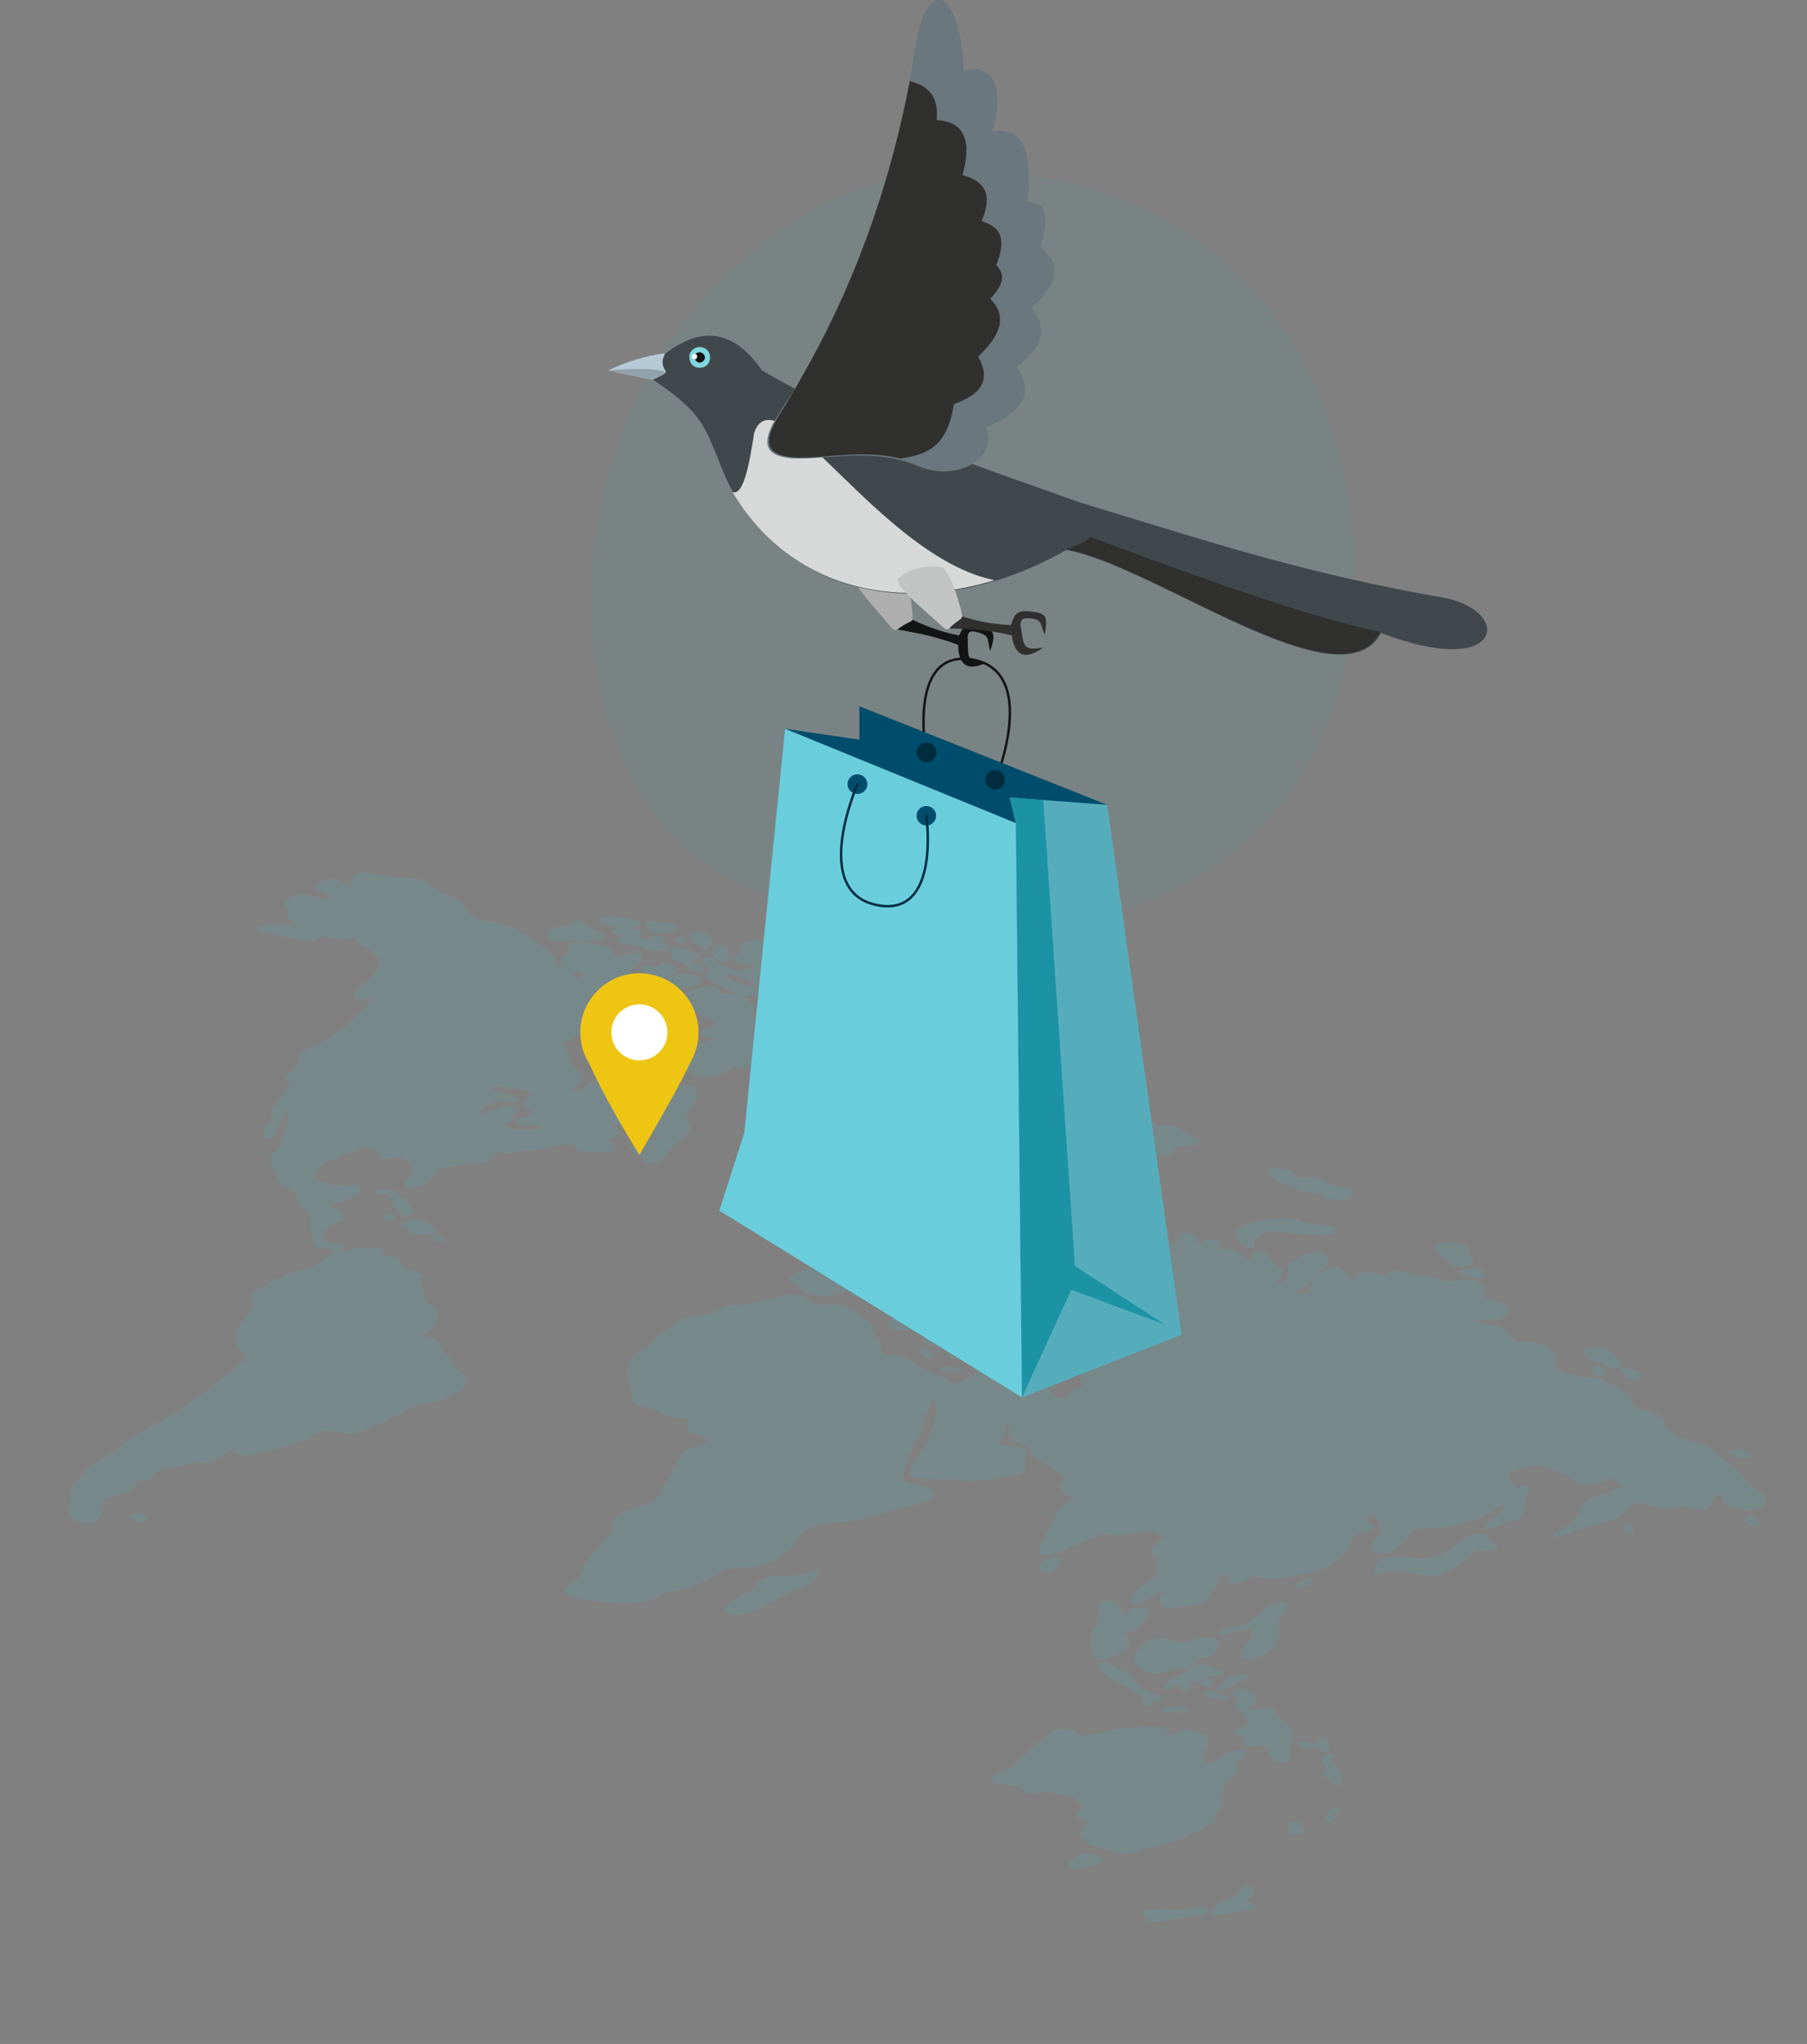 <svg width="520" height="588" viewBox="0 0 520 588" fill="none" xmlns="http://www.w3.org/2000/svg"><rect x="0" y="0" width="520" height="588" fill="#808080" stroke="none"/><path d="M363.534 237.344c-5.726 5.91-10.848 9.391-14.771 12.016-38.265 25.596-81.998 18.216-95.521 15.694-21.816-4.071-40.234-6.939-56.057-21.258-35.951-32.542-34.201-100.425-6.73-142.477 3.255-4.983 30.687-45.722 74.522-51.466 1.075-.142 1.875-.22 2.573-.291 6.778-.723 48.8-4.519 83.057 24.244 4.903 4.118 12.794 11.544 20.113 22.868 26.757 41.392 26.844 105.526-7.186 140.67z" fill="#38A2B2" fill-opacity=".08"/><path d="M468.019 427.443c-1.717-.23-2.735-.789-3.356-1.639-.367-.511-1.2-.537-2.074-.128-.293.126-.555.249-.848.375-3.266 1.518-7.673 1.415-9.46-.468-1.156-1.219-2.865-1.912-4.727-2.588-5.803-2.062-5.994-1.856-12.032.138-1.569.521-1.813.795-1.435 1.674.294.673.769 1.325 1.241 1.947.296.427.682.843 1.072 1.29.179-.051.448-.114.562-.188.709-.513 1.541-.764 2.459-.532 1.046.278.965.902.699 1.518-.34.777-.771 1.566-.99 2.329-.304 1.081-.427 2.141-.641 3.212-.141.631-.249 1.29-.546 1.908-.274.555-.986 1.038-2.028 1.067-1.503.021-2.519.538-3.524 1.147-.658.415-1.483.726-2.304 1.068-.794.307-1.647.376-2.249-.046-.538-.399-.5-.865.087-1.364 1.259-1.069 2.552-2.111 3.713-3.23.748-.702 1.55-1.472 1.389-2.591-.746.456-1.237.728-1.633 1.02-3.785 2.87-8.769 4.68-14.313 5.908-1.077.249-2.308.238-3.471.281-1.008.056-1.969-.017-2.98.008-3.004.073-4.421.576-5.417 2.321-.765 1.35-2.266 2.448-3.515 3.608-1.218 1.156-3.13 1.624-5.067 1.358-1.404-.176-2.337-.805-1.974-1.647.506-1.197.483-2.455 2.143-3.509 1.001-.639 1.257-1.346.367-2.134-.583-.517-.432-1.334-.517-2.062-.106-.91-.624-1.404-1.817-1.357-.58.036-1.449.23-1.724.508-.252.213.021.705.298.98.35.359 1.022.588 1.398.914 1.236 1.117.507 2.247-1.809 2.424-2.74.227-3.706 1.169-4.073 2.504-.645 2.381-2.908 4.336-5.484 6.235-1.787 1.284-4.071 2.257-6.587 2.826-3.055.693-6.218 1.246-9.357 1.734-.937.139-1.996.017-2.901-.094-1.407-.205-2.733-.512-4.34-.848-.564.434-1.094.896-1.757 1.28-.605.348-1.331.709-2.109.892-2.034.482-3.494-.179-3.241-1.438.079-.378.313-.744.507-1.197-1.221.08-1.788.485-2.156 1.019-.821 1.141-1.644 2.252-2.37 3.413-.545.863-.905 1.735-1.42 2.595-.545.863-1.55 1.471-3.15 1.719-2.328.332-4.652.695-6.984.997-1.877.248-2.552-.011-3.249-.976-1.025-1.418-.544-2.828.976-4.296-.35.164-.737.27-1.053.461-.319.16-.601.377-.917.568-1.348.833-2.662 1.693-4.043 2.5-.804.493-1.79.73-2.773.476-.986-.286-1.022-.866-.881-1.497.264-1.169 1.095-2.219 2.493-3.15 1.283-.857 2.499-1.767 3.718-2.647 1.102-.835 1.438-1.643.985-2.636-.338-.791.196-1.745-.024-2.581-.182-.778-1.059-1.445-1.238-2.193-.234-.957.418-1.956 1.486-2.818.701-.573 1.929-1.116 1.231-1.834-.905-.91-2.27-1.551-4.259-1.474-1.069.063-2.18.285-3.197.526-2.569.637-5.087.93-7.578.389-1.262-.284-2.427.005-3.541.473-3.219 1.389-6.408 2.775-9.662 4.137-.996.424-2.022.85-3.126 1.133-2.657.677-4.144.051-3.747-1.564.251-1.013.714-2.051 1.211-3.062.944-1.925 2.135-3.847 2.985-5.791.753-1.717 2.019-3.249 4.106-4.598.686-.449 1.303-.952 1.982-1.461-3.294-.571-4.377-1.429-4.221-3.261.029-.281.017-.648.299-.866 1.505-1.066.514-1.659-.411-2.474-1.883-1.657-3.964-3.168-6.628-4.396-.909-.417-1.614-1.196-1.725-1.891-.199-1.176-1.295-1.879-2.753-2.263-3.231-.824-3.816-2.416-3.576-4.32.054-.591.173-1.158.266-1.938-1.235.482-1.349 1.079-1.411 1.609-.196 1.223-.395 2.414-1.455 3.614-.784.922-.185 1.313 1.518 1.423.742.037 1.484.073 2.223.08 3.048.045 4.662 1.241 3.859 3.057-.437 1.004-.641 1.889-.221 2.855.556 1.35-1.964 2.935-4.494 2.86-1.821-.065-3.451.186-5.155.599-3.256.809-6.447.596-9.634.413-3.339-.165-6.704-.297-10.086-.304-3.105-.008-4.878-1.247-3.897-3.114.678-1.309 1.636-2.589 2.536-3.832 1.56-2.18 2.904-4.366 3.378-6.636.102-.442.08-.901.337-1.331 1.545-2.578 1.134-5.052.587-7.91-.513.613-.849.898-.996 1.223-.604 1.146-1.205 2.323-1.654 3.483-.36.872-.685 1.771-.708 2.635-.079 1.7-.627 3.333-1.913 4.958-1.126 1.423-1.759 2.85-2.078 4.332-.359 1.672-.904 3.335-1.478 5.001-.392 1.122.101 1.925 1.748 2.349 1.428.388 2.826.779 4.338 1.095 1.512.316 2.732.759 2.677 1.872-.062 1.053-.816 1.971-2.6 2.486-2.768.783-5.576 1.479-8.347 2.232-2.444.653-4.919 1.31-7.326 2.02-2.286.696-4.563 1.207-7.07 1.314-2.323.116-4.715.425-6.972.841-3.395.672-5.917 1.98-6.867 4.12-.34.778-.835 1.543-1.455 2.291-3.257 3.977-8.689 5.9-15.663 6.188-2.599.118-4.494.738-6.44 1.979-2.318 1.469-5.158 2.691-7.906 3.903-.76.334-1.95.411-2.928.463-1.716.046-3.049.478-4.346 1.213-3.718 2.124-8.178 2.888-12.725 2.648-4.114-.229-8.096-.904-12.118-1.39-3.711-.46-4.351-3.062-1.294-4.524 1.749-.819 2.435-1.79 2.79-2.969 1.055-3.352 4.023-6.373 6.742-9.426 1.277-1.44 2.281-2.849 2.189-4.437-.08-1.744 1.737-3.032 4.237-3.999 1.03-.397 2.131-.709 3.266-.995 3.135-.795 5.188-2.171 6.234-4.015 1.88-3.387 3.64-6.759 5.369-10.128.574-1.143 1.517-2.021 3.348-2.665 1.268-.455 2.53-.971 3.63-1.56 1.213-.664 1.214-1.187.166-1.741-.524-.278-1.162-.48-1.797-.653-3.026-.909-3.531-1.557-2.824-3.669.066-.223.099-.473.147-.848-.84-.087-1.616-.15-2.395-.244-2.736-.266-5.086-.916-6.734-2.139-.775-.586-1.757-.841-2.945-1.011-3.404-.465-4.149-1.055-4.238-3.136-.081-2.021-.314-4.023-1.066-5.996-.895-2.418.141-4.876 3.525-6.961 1.865-1.139 3.512-2.315 4.603-3.764.586-.776 1.739-1.433 2.643-2.122.648-.506 1.458-.938 1.981-1.461 1.67-1.762 4.185-2.608 7.282-2.937 2.547-.297 4.884-.814 6.793-2.113.682-.479 2.15-.803 3.222-.836 4.645-.232 8.941-1.347 13.197-2.549 1.905-.529 3.732-.68 5.615-.345 1.35.243 2.502.632 3.052 1.398.71 1.086 2.165 1.44 4.076 1.218 5.155-.6 8.084 1.059 10.733 2.965 1.039.741 1.934 1.559 2.767 2.385.417.413.848.947.783 1.447-.137.938.437 1.64 1.021 2.434.621.85.946 1.796 1.329 2.705.259.647.337 1.314.657 1.954.409.875.858 1.038 2.512.723 1.233-.236 2.232-.106 3.012.264 1.268.591 2.337 1.328 3.49 1.994 1.383.792 2.599 1.727 4.149 2.377 2.589 1.114 5.372 2.052 7.1 3.696 1.995-.816 3.839-1.615 5.75-2.36.912-.352 1.082-.741.867-1.269-.754-1.727-2.076-3.05-5.211-3.577-3.074-.535-3.3-1.154-2.4-3.197.536-1.2.793-2.429 1.287-3.994-.613.81-.957 1.28-1.329 1.785-1.267 1.531-3.253 2.162-5.312 1.632-2.279-.565-3.065-2.042-1.191-3.367 2.275-1.587 2.507-3.029 1.581-4.643-.235-.434-.23-.927-.378-1.402-.003-.03-.128-.046-.189-.039-.96 2.848-3.503 4.497-7.635 4.916-1.671.164-2.903-.124-3.932-.773-.795-.492-.92-1.308-.343-1.898.63-.657 1.556-.888 3.077-.757.621.051 1.211.105 1.991.199.515-1.382-.017-2.52-.666-3.613-.68-1.09-1.107-2.117.256-3.351.584-.53-.01-1.137-1.133-1.283-.779-.094-1.639-.087-2.465-.052-1.982.138-3.43-.155-3.808-1.557-.774.214-1.461.386-2.114.585-1.895.62-3.774 1.115-5.786.734-.877-.144-1.598.001-2.287.419-3.687 2.121-10.898 1.698-12.928-.957-.258-.37-.93-.599-1.451-.846-1.896-.979-1.722-2.383.532-3.353 1.403-.624 2.941-1.141 4.324-1.671.742-.763 1.29-1.596 2.194-2.285 1.494-1.158 3.189-1.386 5.084-.683 1.506.532 2.936 1.196 4.275 1.871 1.372.701 1.996.783 3.436.215 1.467-.601 1.821-1.257 1.189-2.198-.295-.427-.739-.806-1.065-1.23-.471-.622-.606-1.252-.043-1.963.773-1.013 2.315-1.499 3.67-.95 1.713.724 3.725.582 5.655.788 3.363.378 6.205-.29 9.171-1.22 2.669-.833 4.864-.196 7.248.48.683-1.525 2.777-2.291 4.806-3.08 1.648-.623 3.223-.56 4.255.12 1.002.683.935 1.429-.244 2.396-.366.289-.826.558-1.098.866-.875.932-.571 1.697.636 2.294 1.146.605 2.235 1.248 3.21 1.965 1.411 1.035 4.498.891 6.243-.234.658-.415 1.665-.747 2.564-.944.778-.183 1.671-.164 2.642-.276.198-.147.453-.33.735-.547 1.132-.839 1.907-1.052 3.537-.78 1.505.255 2.96.609 4.691.961-1.387-.823-2.631-1.478-3.761-2.208-2.32-1.452-2.001-2.412 1.108-3.696.646-.259 1.285-.58 1.704-.936 1.148-.964 2.643-1.322 4.42-1.375 1.072-.033 2.171-.099 3.225-.283.846-.129 1.636-.467 1.377-1.113-.26-.647-1.136-.514-2.008-.351-.091.01-.148.048-.239.058-1.636.467-3.221 1.113-4.939 1.405-1.684.319-3.468.311-5.298.431-.67.847-1.559 1.658-1.923 2.5-.849 1.944-3.326 2.847-5.996 3.68-1.302.428-2.608.826-3.945 1.228-1.663.5-3.247.623-4.7.023-1.453-.6-1.464-1.49-.869-2.451.595-.962 1.349-1.88 2.039-2.821.265-.369.624-.718 1.029-1.196-1.643-.117-3.157-.187-4.648-.321-3.265-.327-3.959-1.538-1.881-3.226.561-.465.963-.973 1.493-1.434.641-.567 1.218-1.157 1.991-1.646 1.744-1.126 3.832-1.676 6.184-1.273 1.788.315 3.544.08 5.369-.347a83.545 83.545 0 0 1 6.096-1.232c2.23-.382 4.444-.639 6.215-1.799.602-.377 1.895-.62 2.758-.597 1.946.081 3.822.355 5.725.595 1.494.165 2.939.427 4.437.622 1.498.195 3.046.292 4.46.558 1.289.25 2.209.758 2.793 1.552.584.793 1.585 1.476 2.607 2.065 1.089.642 1.817 1.357 2.257 2.228.875 1.713 1.868 3.381 2.831 5.053.425.75.392 1.523-.663 2.23-.968.666-2.238.845-3.483.713-.84-.087-1.61-.367-2.403-.582-.888-.235-1.803-.436-2.94-.704-.216 1.317.352 2.235 1.068 3.105.464.561 1.415.543 2.352.403.633-.104 1.421-.196 1.882-.465 1.997-1.062 3.952-1.166 6.239-.264.299-.865.593-1.514.701-2.172.219-1.287 1.632-1.82 3.472-1.327 2.188.576 2.827 1.578 2.077 3.849.762-.581 1.216-.91 1.669-1.24 1.109-.774 2.126-1.016 3.321-.785 1.417.296 1.953.941 1.577 1.938-.12.291-.304.558-.561.988 3.672-.673 5.709.197 7.211 1.745.559.581 1.559.988 2.775 1.4-.039-.334-.017-.675-.086-1.005-.169-.657-.212-1.298 1.063-1.692 1.189-.354 1.919.115 2.465.574.887.758 1.687 1.557 2.335 2.374.509.679.779 1.416 1.992 1.798 1.118.362 1.145 1.128.734 1.821-.592.992-1.433 1.951-2.203 2.994 1.98-.415 3.346-1.097 3.538-2.349.124-.783.309-1.574.281-2.339-.031-.796.418-1.433 1.585-1.968.962-.451 1.755-1.035 2.683-1.512.578-.313 1.217-.633 1.9-.836 1.519-.422 3.106-.515 4.195.128 1.383.792 1.635 1.901.974 3.085-.227.426-.799.8-1.181 1.214-.905.935-1.905 1.851-2.622 2.826-.797 1.077-2.05 1.93-3.462 2.74-.807.463-1.836.859-1.812 1.595 2.582.53 3.208.365 3.881-1.251.885-2.164 2.568-4.081 5.294-5.752 1.519-.945 2.001-1.032 3.505-.253 1.738.936 3.388 1.912 3.52 3.835.432-.512.593-.715.723-.915 1.517-2.021 1.901-2.158 5.872-1.574.908.14 1.742.443 2.407.612 1.087-.434 1.998-1.063 2.88-1.135 1.156-.103 2.472.113 3.462.428 1.692.541 3.477.826 5.46.965 1.427.11 2.875.403 3.973.86 1.842.77 3.791.882 6.044.435 3.213-.65 5.709.198 6.884 1.845.364.48.529 1.107.38 1.678-.305 1.081.554 1.596 1.922 1.991 1.114.332 2.259.66 3.263 1.097 1.78.777 2.227 1.709 1.501 2.87-.725 1.161-2.044 1.714-4.636 1.892-.822.065-1.655.039-2.485.043-.799.001-1.601-.029-2.896-.063.743.313 1.078.551 1.52.654 1.289.249 2.575.469 3.891.685 2.035.317 3.384 1.083 4.31 2.175.787.954 1.78 1.823 2.718 2.759 1.171.018 2.219.05 3.291.017 2.394-.032 4.168.684 5.847 1.381 1.132.484 1.743 1.243 1.913 2.177.191 1.115 1.023 2.187.152 3.426-.157.234.203.684.558.827 3.137 1.081 5.832 2.582 10.07 2.551 1.383-.007 2.845.407 3.886.901 2.021.996 3.757 2.178 5.607 3.285 1.254.746 2.034 1.64 2.01 2.75-.048 1.174.855 1.807 2.678 2.149 2.355.433 4.722.958 5.952 2.291.424.473.953 1.058.828 1.564-.232.919.321 1.439 1.247 2.008 1.191.723 2.096 1.633 3.397 2.25 1.173.571 2.662.952 4.144 1.271 1.924.423 3.471 1.042 4.599 2.018 2.188 1.899 4.581 3.712 6.765 5.58 1.057.892 2.06 1.852 2.763 2.877 1.029 1.449 2.286 2.748 4.22 3.785 1.312.708 2.032 1.609 1.828 2.77-.321 1.729-2.459 2.9-5.229 2.607-1.93-.206-3.773-.73-5.465-1.271-1.371-.425-1.511-1.362-1.462-2.26.037-.742-.373-1.094-2-.813a39.032 39.032 0 0 1-.785 1.967c-.836 2.066-2.849 2.73-5.975 2.017-.442-.102-.857-.238-1.273-.374-.996-.377-2.041-.378-3.301-.109-1.112.222-2.348.427-3.457.402-1.079-.028-2.126-.306-3.108-.561-.632-.142-1.163-.48-1.797-.652-2.381-.646-3.044-.538-4.953.76-.453.33-.971.636-1.235 1.005-1.457 2.014-4.449 2.977-7.5 3.701a43.12 43.12 0 0 0-6.907 2.187c-1.232.512-2.534.941-3.833 1.399-.855.315-1.838.583-2.428.006-.556-.551.221-1.01 1.008-1.378.757-.365 1.446-.784 2.168-1.175 1.998-1.063 3.239-2.284 3.737-3.818.292-.925 1.019-1.81 1.621-2.71.844-1.205 2.229-1.981 4.347-2.535 2.507-.907 5.007-1.874 7.881-2.793zm-152.525-36.057a345.704 345.704 0 0 0-5.007-1.294c-2.623 1.228-3.809 2.658-3.696 4.428.093 1.589-1.033 3.011-2.911 4.306-.568.404-1.169.782-1.714 1.122.364.48.689.904.985 1.331.34.545.707 1.056 2.011.904 1.334-.155 2.506-.384 2.889-1.32.337-.808 1.227-1.342 2.51-1.676.505-.151.973-.359 1.558-.612-1.193-1.276-.769-2.647-.712-4.007.043-1.481.769-2.642 4.087-3.182zm-17.826-2.633c-.477-1.728-1.58-3.015-4.351-3.584-.82-.182-1.49-.657-2.005-1.12-.274-.245-.277-.799.032-1.05.309-.251 1.235-.482 1.731-.447.904.11 1.708.417 2.505.662 1.246.409 2.478.696 4.241-.001-1.938-.543-3.633-1.115-5.459-1.487-1.891-.396-3.663-.835-4.085-2.355-1.277.918-2.163 1.759-4.068 1.765-2.734.01-3.625.544-4.478 2.458a349.1 349.1 0 0 0 3.078.565c.817.151 1.778.224 2.427.517 2.169.948 4.228 2 6.313 3.018 1.143.575 2.057 1.299 4.119 1.059zm-30.147-13.441c.155.013.337-.008.492.005.049-.375.101-.719.119-1.091-.003-.03-.219-.036-.469-.068-.048.375-.097.749-.142 1.154zM82.993 318.589c-.354.657-.795 1.354-1.146 2.04-1.132 2.162-2.233 4.32-3.395 6.485-.127.23-.698.604-.978.575-.463-.008-1.165-.234-1.22-.443-.214-1.051-.338-2.113-.306-3.163.025-.31.586-.775 1.084-.987 1.137-.532 1.528-1.131 1.197-1.861-.58-1.286.12-2.413 1.262-3.684 1.61-1.755 2.743-3.64 4.15-5.557-2.227-.91-1.428-2.233-.107-3.555.524-.522 1.074-1.078 1.597-1.6.688-.695 1.224-1.373.95-2.141-.343-1.098.603-1.946 2.03-2.634 3.578-1.739 6.93-3.574 9.944-5.677 1.65-1.146 3.876-3.404 5.235-4.669 1.44-1.366 2.508-2.752 3.509-4.19.291-.403.798-.801.988-1.284-.548.31-1.093.65-1.701.967-1.019.487-2.124.769-3.249.347-1.091-.396-1.411-1.036-.939-1.736.498-.735 1.111-1.544 2.025-2.143 2.399-1.57 3.823-3.335 4.828-5.266.528-1.015.577-1.913-.116-2.847-1.086-1.412-2.192-2.729-4.479-3.631-1-.407-1.272-1.421-1.954-2.264-3.09.913-6.181 1.026-8.617-.628-.697.357-1.278.64-1.86.923-1.978.968-3.986 1.14-5.764.393-1.132-.483-2.407-.612-3.723-.828-2.47-.358-4.84-.913-7.21-1.468-.725-.162-1.593-.491-1.168-1.064.295-.372 1.14-.778 1.826-.95 1.882-.465 3.787-.471 5.633-.194 1.596.245 1.623.212 3.261-.502-1.272-.897-2.188-1.898-1.669-3.25.093-.257-.245-.525-.398-.784-.83-1.319-.591-2.177.945-2.97 1.823-.981 4.162-1.222 6.096-.709 1.27.344 2.596.651 3.923.959.253.062.617.02.893.019.91-.629.706-1.067-.132-1.4-.709-.286-1.502-.502-2.212-.788-1.453-.6-1.534-1.298-.291-2.242 2.089-1.596 5.142-1.767 6.997-.352.437.318.641.756 1.048 1.077.338.269.818.428 1.244.655.144-.078.262-.122.407-.201-.116-.202-.201-.407-.344-.575-.794-1.015-.32-1.962.892-2.902 1.239-.975 2.108-1.168 3.931-.826 1.285.219 2.551.533 3.864.719 2.591.345 5.17.845 7.843.841 3.692.032 5.765 1.206 7.479 2.729 1.03.926 2.277 1.611 3.959 2.062 2.38.646 3.513 1.929 4.319 3.311 1.466 2.567 4.589 4.049 9.012 4.55 2.709.3 4.645 1.09 6.37 2.181 1.36.857 2.898 1.662 4.201 2.556 2.037 1.393 4.04 2.76 5.814 4.276.715.593.79 1.507 1.037 2.309.384 1.185.462 1.33 1.878 1.873-.319-3.008-.249-3.2 2.321-4.36-.182-.502-.454-.993-.574-1.502-.187-.809.481-1.409 1.914-1.514a19.444 19.444 0 0 1 4.107.168c1.785.284 3.409.772 5.11 1.128.915.201 1.571.556 1.513 1.116-.119 1.09 1.003 1.483 2.431 1.87.733-.3 1.456-.692 2.254-.969 2.46-.778 4.288-.13 3.824 1.431-.203.639-.86 1.33-1.562 1.904-1.185.907-2.142 1.664-1.425 2.811.531.861-.271 1.63-1.975 2.044-1.256.3-2.624.428-3.955.613-.694.112-1.392.193-2.359.336 1.608.613 2.896 1.109 4.375 1.675.502-.181 1.144-.471 1.831-.643.714-.206 1.461-.386 2.193-.44 2.376-.184 3.338.688 2.229 1.986-.272.308-.638.597-.767 1.073.824-.311 1.645-.652 2.439-.96-.019-.428-.091-.789-.066-1.099.091-1.333 1.25-2.206 3.487-2.528 1.63-.251 2.936-.649 4.166-1.438 2.43-1.574 7.051-1.219 8.361.535.438.595.038 1.38-1.174 1.798-.885.318-1.902.559-2.879.611-3.415.243-4.491 1.291-5.07 3.45-.129.476-.1.996-.418 1.432-.95 1.341-.97 1.436 1.021 2.434.417-.11.896-.227 1.377-.314 2.129-.462 4.11-.078 4.911.998.727.961-.151 2.14-2.247 2.875-.737.271-1.576.46-2.384.647-.721.145-1.476.263-2.17.375-.3.588-.452 1.129-.824 1.633-1.058 1.477-2.884 2.427-5.613 2.744-1.365.159-2.542.08-3.263-.574-.688-.627-.527-1.353.218-2.086.439-.451.882-.871 1.291-1.319a77.91 77.91 0 0 0-3.71-.983c-.378-.079-1.049-.032-1.432.105-3.227 1.329-6.821 1.347-10.275 1.779-1.85.215-3.416.489-4.587 1.518-.531.461-1.386.776-2.28 1.279.235.434.47.868.674 1.306.612 1.559 1.315 3.107 1.778 4.714.199.654.441 1.148 1.289 1.572 2.572 1.239 2.717 2.483.626 4.326-.332.315-.793.584-1.034.889-.321.406-.936.939-.051 1.144.442.102 1.354-.25 1.939-.503.38-.167.618-.502.897-.75.416-.386.798-.8 1.278-1.163.927-.754 2.055-1.1 3.526-.872 2.379.37 4.16-.698 5.977-1.463.293-.127.368-.535.397-.815.06-.807.758-1.411 1.8-1.963 1.187-.63 2.408-1.233 3.497-1.913 3.183-1.969 6.149-2.099 9.037.272 1.531 1.267 2.745 2.725 1.578 4.583a36.006 36.006 0 0 1-1.238 1.774c-.184.268-.463.515-.895 1.027 1.193-.047 2.053-.054 2.909-.092 2.838-.177 3.902.253 4.514 1.812.516 1.263.32 2.485-.982 3.713-.634.627-1.11 1.297-1.588 1.937-.797 1.077-.988 2.083-.012 3.077 1.183 1.185.873 2.482-.577 3.758-1.229 1.065-2.582 2.114-3.682 3.227-.798.8-1.313 1.659-1.828 2.519-.795 1.353-2.329 2.177-4.634 2.445-1.455.169-2.377-.093-2.381-.922-.012-.891-.533-1.415-1.692-1.864-1.061-.4-2.189-.853-1.898-1.779.342-1.024 1.857-1.477 3.326-1.801 1.138-.255 2.28-.48 3.459-.648 1.088-.158 1.535-.548 1.791-1.254-.641.044-1.133.039-1.584.123-2.864.486-5.037.032-6.659-1.225-1.286-1.02-2.999-1.743-5.427-1.738-.307.005-.621-.05-.917.046 3.804 1.526 3.776 2.605-.196 4.39.541.429 1.144.851 1.601 1.351.488.497.828 1.042.16 1.642-.694.635-1.645.653-2.697.591-1.859-.123-3.771-.177-5.625-.269-2.597-.129-2.898-.34-2.812-1.98-2.16-.333-4.199-.157-6.526.451-2.626.675-5.379 1.579-8.318 1.152-.499-.065-1.267.209-1.859.401-1.28.364-2.452.592-3.839.292-1.856-.368-3.057.14-3.806 1.365-.93 1.523-1.485 1.772-4.135 1.711-1.757-.042-3.416-.033-5.129.566-.797.277-1.802.363-2.685.435-2.804.203-3.355.482-4.328 2.164-.919 1.614-2.487 2.934-5.356 3.636-.926.231-1.787.485-2.575.054-.818-.428-.67-.999-.342-1.621.584-1.052 1.199-2.108 1.814-3.164.027-.033.05-.098.077-.131.47-.978-1.697-3.494-3.282-3.648-.655-.077-1.467.079-2.157.22-2.493.505-3.603.204-4.281-1.132-.123-.263-.189-.562-.372-.818-.954-1.334-3.39-1.666-5.617-.731-2.668 1.11-5.37 2.193-7.937 3.383-2.072.949-3.525 2.194-4.246 3.662-.663 1.43-.236 1.934 1.941 2.419.597.115 1.255.223 1.742.443 1.622.734 3.45.86 5.556.462.39-.077.849-.099 1.247-.115 2.491.018 3.326 1.12 1.816 2.403-1.481 1.28-3.296 2.321-5.856 2.772-.573.098-1.108.252-1.704.414-.579.836.11 1.217 1.15 1.435 1.135.237 1.774.716 2.098 1.386.566 1.164.286 1.935-1.801 2.485-3.101.822-3.745 2.158-3.834 3.767-.015.402-.064.776-.129 1.276 1.573.309 2.592 1.144 4.541 1.256 1.518.1 1.17 1.063.915 2.046.902-.166 1.725-.231 2.401-.494 2.766-1.06 5.435-.571 8.036-.412 1.669.083 1.415 1.066 1.082 1.905.87.083 1.649.177 2.429.271 1.373.178 2.134.643 2.449 1.499.536 1.444 1.8 2.528 4.371 2.967 2.636.462 3.196 1.32 2.024 2.871-.482.609-.49 1.072-.055 1.636.471.622.799 1.322.819 2.027.027 1.288.488 2.342 2.147 3.133.585.271 1.036.71 1.24 1.148.866 1.898.236 3.878-1.019 5.777-.445.667-2.047 1.161-3.23 1.821.597.115 1.167.264 1.761.349 2.224.357 3.409 1.295 3.712 2.582.183.779.507 1.448 1.316 2.062.606.452 1.161 1.003 1.384 1.592.686 1.673 2.2 3.066 3.714 4.458 1.169 1.064 1.745 2.319.586 3.715-.272.308-.536.677-.939.909-3.015 1.826-6.267 3.465-10.442 4.043-2.661.371-4.741 1.258-6.572 2.425-3.549 2.258-7.778 3.949-12.109 5.559-1.592.585-3.173.738-4.79.311-.729-.192-1.535-.252-2.314-.346-3.654-.498-4.307-.299-6.989 1.489-1.028.673-2.374 1.26-3.737 1.696-3.413 1.042-6.902 1.971-10.386 2.93-.775.213-1.62.342-2.432.498-2.762.567-4.948.267-6.425-1.068-.071-.084-.2-.131-.301-.211-.034-.027-.156-.013-.31-.025-.635.627-1.197 1.338-1.926 1.946-1.602 1.293-3.668 2.025-6.175 1.609-1.536-.252-2.806-.073-4.171.608-1.278.641-2.79.848-3.925.61-1.63.528-2.932.956-4.652 1.495-1.1 1.112-1.737 3.031-5.482 2.544-.542 2.216-2.82 3.772-6.233 4.292-2.658.401-3.645 1.162-3.735 2.772-.072.961-.111 1.95-.49 2.917-.775 2.058-3.513 2.838-6.394 1.85-1.729-.598-2.755-1.494-2.688-2.763.115-1.92.264-3.813.41-5.737.1-1.242.698-2.449 2.078-3.532.504-.428 1.068-.863 1.318-1.353 1.447-2.629 4.934-4.356 8.192-6.211.92-.538 1.676-1.179 2.431-1.821.813-.679 1.43-1.458 2.373-2.059 2.723-1.701 5.411-3.428 8.526-4.928 2.852-1.377 5.558-2.953 7.848-4.665 4.844-3.546 9.43-7.186 14.082-10.802.537-.401.973-.882 1.477-1.309 1.732-1.493 2.16-2.835.423-4.294-1.84-1.539-1.307-3.569-.673-5.519.68-2.078 2.14-4.062 3.823-5.98.65-.752.823-1.387.34-2.1-1.118-1.685.295-3.541 3.254-4.53.296-.096.626-.165 1.1-.313.07-.992 1.143-1.547 2.688-2.004 1.602-.494 2.957-1.266 4.556-1.79 1.272-.425 2.717-.685 4.098-.969 1.798-.394 3.242-.93 3.968-2.091.287-.433 1.075-.802 1.673-1.21.97-.635 1.817-1.287 1.704-2.258-1.063-.154-1.754-.811-3.354-.564-1.176.198-1.894-.425-2.05-1.238-.345-1.651-.721-3.299-1.07-4.98-.09-.513-.219-1.082-.002-1.6.519-1.352-.222-2.434-1.551-3.294-1.729-1.122-2.44-2.485-2.465-4.02-.015-.92-.608-1.528-1.942-1.896-1.651-.454-2.663-1.228-3.154-2.278-.743-1.636-1.608-3.258-2.173-4.945-.418-1.212-.256-2.461 1.481-3.647.682-.48.938-1.186 1.171-1.828.755-1.964 1.42-3.917 2.084-5.87.113-.352.135-.693.156-1.034.102-1.241.109-2.503.146-3.769zm54.288 1.654c2.446.147 4.071-.411 5.547-1.198 1.187-.63 2.467-.994 3.954-.89 2.165.117 2.76 1.001 1.511 2.161-.305.282-.846.652-.818.895.202 1.207-.691 1.987-2.84 2.268 1.403 1.497 6.554 1.914 11.458 1.005-.074-.637-.746-.867-1.788-.838-1.159.074-2.315.177-3.478.22-1.254.054-2.133-.367-2.203-.974-.081-.698.577-1.113 1.682-1.395.387-.106.845-.129 1.232-.235 1.249-.361 1.687-1.088 1.091-1.726-.244-.249-.572-.426-.873-.637-1.483-1.119-1.502-1.548-.089-2.881.221-.21.503-.427.66-.661.74-1.039.313-1.543-1.408-1.804-2.342-.312-4.687-.655-7.028-.967-.874-.114-1.755-.288-2.428.528 1.363.887 3.203 1.381 5.154 1.769 1.1.211 2.143.458 2.41 1.165.092.266-.135.693-.447.914-.225.179-.926.23-1.362.189-.465-.039-.857-.239-1.296-.311-1.66-.268-3.396-.128-4.754.614-1.392.716-2.446 1.699-3.887 2.789zm27.521-40.874c-.114.075-.224.18-.308.252.404.568.842 1.163 1.388 1.899.838-.467 1.446-.784 2.344-1.257-1.364-.364-2.377-.615-3.424-.894zm123.269 31.863c.172.687.441 1.148.342 1.621-.138.662-.33 1.391-.876 1.978-.96 1.003-2.726 1.147-4.007.435-.23-.127-.346-.329-.572-.426-1.041-.494-2.277-.289-3.174.461-.194.177-.359.35-.553.526-2.148 1.88-4.058 2.379-7.856 1.959.299.457.584.793.781 1.17.678 1.336-.752 2.517-3.23 2.621-.579.036-1.139-.021-1.726-.046-1.632-.025-3.268-.081-4.923-.042-1.716.045-3.405.057-4.619-.601-2.092-1.079-5.009-1.048-7.53-1.585-.408-.076-.978.052-1.459.139-2.594.424-5.015.49-7.006-.508-.943-.444-2.088-.25-3.064.079-2.016.634-3.999 1.295-5.91 2.041-1.854.707-3.569 1.552-5.356 2.314-2.638 1.106-3.896.853-4.704-.807-.201-.407-.372-.818-.664-1.214-.703-1.026-.803-2.152-.259-3.291 1.067-2.185 2.165-4.373 3.392-6.515.738-1.316 2.216-2.349 4.625-2.783.633-.104 1.218-.357 2.137-.648-1.178-.878-1.678-1.743-.2-2.776 1.505-1.066 3.125-.886 4.762-.553.628-.411.778-.706.217-1.04-1.789-1.115-1.759-1.118.331-2.438.229-.149.518-.306.622-.472 1.204-1.8 2.442-3.574 3.552-5.395.208-.332.064-.776-.214-1.051-.762-.742-1.76-1.395-2.553-2.133-.928-.846-2.192-1.406-3.745-1.81-2.755-.695-3.125-1.236-2.498-3.246.112-.352-.206-.714-.37-1.064-.543-1.229.357-1.949 2.598-2.24 1.425-.166 2.586.038 3.758.332 1.235.318 2.471.635 3.733.919.348.083.78.094 1.34.152 1.564-1.351 3.537-1.303 5.75-1.038 2.402.305 4.76.493 6.226 1.737.477.406 1.332.614 2.169.947.761-.334 1.43-.658 2.133-.955 1.928-.87 3.044-.785 4.471.126 1.134.76 2.412 1.442 3.713 2.059.423.197 1.202.291 1.808.221 3.154-.367 5.296.337 6.662 1.778.63.665 1.518.9 2.743 1.126 2.133.367 4.135.934 6.138 1.501 2.093.556 4.045 1.221 6.196 1.74 1.579.37 2.665.982 3.29 1.863.733 1.022 1.897 1.778 3.528 2.327.287.089.517.216.744.313 1.278.682 1.334 1.167.22 2.158-1.366 1.204-.777 2.305 1.436 2.57 1.184.139 2.395.245 3.552.418 1.407.205 2.361.74 2.85 1.513.572.949-.364 1.888-2.171 1.944-1.837.06-3.457.402-5.124.873-.387.106-.838.19-1.236.205-3.762.161-6.684 1.731-10.22 2.511zm48.686 187.97c.67-.324 1.339-.648 2.039-.976 1.634-.743 3.043-.784 4.611-.259.672.23 1.401.422 2.1.617 1.499.472 2.417 1.226 2.173 2.3a12.967 12.967 0 0 1-1.176 3.366c-.939 1.708-1.03 1.719 1.307 3.047 1.343-.341 2.443-.93 3.184-1.693 1.341-1.417 3.883-1.497 5.866-2.158.828-.281 1.751.258 1.491.934-.232.642-.765 1.349-1.436 1.92-.89.81-1.732 1.493-.945 2.447.502.618-.088 1.363-.911 1.951-2.77 2.075-3.747 4.249-3.01 6.624.346 1.128-.08 2.223-1.278 3.285-.95.818-1.65 1.668-1.227 2.665.297.703-.458 1.345-1.443 1.859-4.846 2.47-9.733 4.853-15.833 6.054-1.35.28-2.714.716-3.915 1.224-2.876 1.165-5.502 1.317-8.114.267a17.968 17.968 0 0 0-3.623-1.024c-3.607-.626-4.709-2.436-5.663-4.293-.234-.434.359-1.149.821-1.664.429-.542 1.141-1.025 1.87-1.632-.601-.146-.979-.225-1.421-.327-2.046-.408-2.936-1.197-1.82-2.434 1.74-1.955-.08-3.066-1.543-4.28-.338-.268-1.266-.314-1.924-.422-1.039-.217-2.304-.255-3.115-.622-1.331-.614-2.774-.6-4.405-.349-.482.087-.994.177-1.479.234-2.062.239-3.052-.076-3.735-1.196-.153-.259-.249-.555-.372-.818-2.054-.222-4.064-.327-5.974-.628-2.565-.378-3.098-1.27-1.67-2.727.386-.384 1.25-.884 1.89-.928 1.46-.138 2.357-.612 3.079-1.28 2.164-2.005 4.264-4.033 6.459-6.041.611-.563 1.444-1.06 2.119-1.599.595-.439 1.341-.894 1.652-1.392.568-.927 1.52-1.468 3.127-1.655 1.82-.212 3.519-.132 4.774.614.528.307.914.724 1.557 1.233 2.591-.455 5.418-.722 7.984-1.389 4.916-1.341 9.747-1.287 14.61-1.237 1.632.025 2.453.483 2.63 1.477.062.27-.209.578-.359.873.397-.016.738.006 1.048.032z" fill="#55ADBB" fill-opacity=".2"/><path d="M212.978 286.071c-2.332-1.021-4.66-2.011-6.962-3.035a7.885 7.885 0 0 1-1.785-1.084c-1.625-1.288-1.616-1.473.196-3.068-.548-.49-1.131-1.006-1.687-1.557-.312-.302-.721-.654-.76-.988-.032-.273.252-.737.663-.907.38-.168 1.202-.232 1.584-.123.604.176 1.101.487 1.508.809 2.414 1.995 3.61 2.502 7.619 3.143 1.329-.462 2.662-.894 4.493-1.537-1.116-.086-1.703-.11-2.263-.168-.874-.114-1.775-.193-2.538-.412-2.664-.705-2.562-1.947.284-3.109-.539-.675-1.116-1.408.016-2.247 1.189-.876 2.704-1.329 4.477-1.412 3.084-.174 5.166.814 5.533 2.648.051.178.103.357.288.889.631-1.181 1.473-1.863 3.033-2.198 1.589-.339 2.986-.224 4.32.143 3.933 1.05 8.064 1.954 11.719 3.251 4.037 1.407 7.71 3.133 10.87 5.195.93.599 1.952 1.188 2.882 1.787.666.445.915 1.001.248 1.601-.665.631-1.71.629-2.721.655a4.772 4.772 0 0 1-.712-.041c-4.16-.623-8.52-.578-12.886-.593-1.136.009-2.317-.099-3.272-.388-1.175-.325-2.214-.266-3.544-.08-1.968.259-3.987.34-5.949.384-1.443.014-2.621-.065-3.704.923-.89.81-3.453.708-4.863-.05-1.119-.639-2.181-1.315-3.24-1.961-1.589-.984-3.343-1.795-5.658-2.141-.375-.048-.803-.029-1.632-.025.953 1.058 2.109 1.754 3.521 2.266 1.189.446 2.543.719 3.812 1.064.635.172 1.304.371 1.851.584.743.314 1.282.712.772 1.356-.455.576-1.306.921-2.264.878-1.11-.025-2.176-.208-3.296-.324l.047-.128z" fill="#55ADBB" fill-opacity=".2"/><path d="M212.856 286.085c1.169.54 2.308 1.085 2.459 2.113.021.182.311.302.514.463 1.774 1.239 1.788 1.36.029 2.887-.084.072-.1.197-.027.034.739.806 1.339 1.475 1.94 2.143.139.137.285.336.538.399 1.546.343 1.671 1.158 1.554 2.002a11.011 11.011 0 0 1-.287 1.756c-.305 1.081-.772 2.089-2.891 2.366.549 1.289 1.085 2.457 1.529 3.636.359.973-.213 1.87-1.575 2.582-1.358.742-2.939.895-4.508.616-.597-.115-1.111-.301-1.364-.364-1.108.775-1.9 1.635-3.101 2.144-1.436.598-3.307.631-4.94 1.128-.714.206-2.267-.198-2.93-.613-1.424-.88-2.593-1.943-3.67-3.017-.383-.386-.457-1.024-.271-1.537.431-1.312.422-2.448-1.712-3.092-.989-.316-1.478-.813-.918-1.554.479-.64 1.91-1.022 3.286-.813 1.377.209 2.68.58 4.034.854.283.059.57.149.823.211 1.41-.563 2.729-1.116 4.405-1.773-1.06-.122-1.835-.186-2.584-.283-.935-.107-1.587-.431-1.658-1.038-.04-.61.619-1.025 1.504-1.343.148-.048.33-.07.478-.117 2.727-.871 2.943-1.388 1.002-2.485a170.29 170.29 0 0 0-4.875-2.54c-1.501-.748-2.682-1.656-3.278-2.817-.634-1.218-.004-2.152 2.021-2.972 1.851-.738 3.746-1.358 5.964-1.309 2.621.065 3.324.567 2.8 2.135 1.912.055 3.854.106 5.796.157.034.027-.087.041-.087.041zm146.763 205.662c1.854-.184 3.09-.39 4.314-.44 2.383-.123 3.028.14 3.153 1.479.051.701.619 1.097 1.289 1.572 2.545 1.796 4.494 3.753 3.456 6.457-.07.193-.015.401-.18.574-1.032 1.166-.935 2.262-.646 3.428.293 1.196-.263 1.968-1.367 2.25-1.644.406-2.524-.291-3.288-.786-.667-.446-.903-1.156-1.25-1.762-.436-.841-.811-1.689-1.231-2.655-1.024.18-1.718.292-2.439.437-2.257.416-3.084.174-3.539-1.096-.311-.825-.403-1.614-1.899-2.055-1.242-.378-.886-1.281.436-1.803.353-.134.805-.217 1.158-.35 1.599-.525 2.001-1.033 1.524-1.961-.357-.697-.688-1.427-1.107-2.117-.153-.259-.488-.497-.869-.606-1.658-.515-1.646-1.469-1.108-2.393.434-.758.249-1.29-.431-1.857-1.057-.892-1.101-1.533-.321-1.962.868-.469 2.045-.391 3.505.27.615.266 1.439.478 1.822.864.871.883 1.681 1.773.096 2.941-.488.303-.61.84-1.078 1.571zm-17.095-11.943c-1.732.171-3.467.311-5.196.512-.637.074-1.29.273-1.882.465-2.845.915-5.179.664-6.788-.749-.721-.654-1.557-1.233-2.218-1.895a.888.888 0 0 1-.2-.93c.416-.909.988-1.806 1.432-2.75 1.087-2.279 5.564-3.691 9.018-2.801.506.126 1.043.248 1.523.407 1.344.459 2.716.361 4.265-.065 1.4-.378 2.861-.763 4.347-.936 2.548-.296 3.403.189 3.781 1.59.324 1.193-.817 2.217-1.429 3.303-.15.294-1.201.509-1.891.651-1.017.241-2.075.395-3.156.613-.255.983-.271 1.907-1.7 2.565l.094.02zm-19.254-14.923c.991-.731 1.575-1.26 2.294-1.682 1.062-.646 2.427-.805 3.47-.557 1.202.291 1.9 1.009 1.597 1.844-.159.48-.565.958-.943 1.402-.433.511-1.088.956-1.395 1.484-.83 1.327-2.072 2.271-4.979 2.117.425.75.819 1.227 1.037 1.786.26.646.459 1.3.536 1.967.048.671-.438 1.251-1.525 1.685-1.437.597-2.765 1.336-4.239 1.876-2.325.886-3.425.675-4.531-.641-1.177-1.401-1.084-6.148.237-7.747.65-.753 1.024-1.503.932-2.292a1.822 1.822 0 0 1 .263-1.169c.472-.701.614-1.332.169-1.988a.943.943 0 0 1-.022-.981c.415-.664 1.065-1.416 2.342-1.534 1.156-.103 2.321.13 2.826.779.502.618.856 1.284 1.211 1.951.272.491.423.996.72 1.7zm101.493-19.029c-1.05 1.014-1.801 1.963-2.936 2.771-1.935 1.332-4.094 2.598-6.191 3.857-1.062.646-2.439.96-3.745.835-1.896-.179-3.745-.487-5.564-.798-3.108-.562-6.231-.721-9.55.341-1.067.339-1.81.026-1.585-.677a25.35 25.35 0 0 1 .868-2.315c.407-1.001 1.815-1.841 3.679-1.935 2.444-.13 4.92-.51 7.193.271 2.02.719 7.638-.396 9.277-1.632 1.273-.948 2.84-1.745 3.808-2.934.67-.847 2.343-1.533 3.783-2.1 2.089-.797 4.065-.196 4.466 1.141.11.418.702.749 1.142 1.098.136.107.53.061.635.172.353.389.921.785.876 1.19-.058.56-1.014.794-1.897.866-.732.054-1.5.051-2.239.045-.654-.078-1.278-.159-2.02-.196zm-86.026-116.276c-.227.426-.404.754-.612 1.086-.745 1.255-1.67 1.763-3.143 1.78-1.875.003-3.379-.776-3.506-1.868-.032-.273.058-.56.103-.965-1.458.415-2.73.84-4.043 1.177-1.162.32-2.066.209-2.64-.493-.817-.95-1.445-1.862-.734-3.144.688-1.218.506-2.519.915-3.766.591-1.791 2.254-2.292 4.834-1.515.763.219 1.415.543 2.041.9.557.305.971.687 1.509 1.086 3.274-.658 5.324.058 6.94 1.53.891.789 2.276 1.335 3.543 1.926.683.32 1.507.532 1.096 1.226-.412.693-1.27.978-2.372 1.014-1.224.05-2.458.008-3.931.026zM210.622 460.387c1.278-.641 2.666-1.387 4.126-2.048 1.487-.696 2.663-1.417 3.082-2.573.589-1.545 3.578-2.538 6.697-2.409 1.204.045 2.486.234 3.662.036 1.506-.267 2.983-.777 4.4-1.28.767-.274 1.43-.659 2.271-.295.774.31.709.809.428 1.303-.915 1.644-2.189 3.115-5.206 3.865-1.943.472-3.537 1.304-5.063 2.188-2.592 1.501-5.282 2.952-8.11 4.265-1.312.614-3.111 1.007-4.691 1.16-2.979.285-4.212-.802-3.084-2.471.304-.558.888-1.087 1.488-1.741zm149.957 7.629c-2.039.975-4.001 1.541-6.29 1.684-.549.033-1.108.252-1.64.437-.706.267-1.438.321-1.673-.113-.156-.29.087-.841.464-1.038.608-.317 1.5-.575 2.285-.697 3.67-.426 6.286-1.714 8.377-3.557 1.031-.919 2.129-1.785 3.288-2.658.48-.363 1.119-.684 1.799-.916 1.093-.374 2.115-.308 2.967.147.852.454.836 1.102.154 1.581-1.529 1.131-1.842 2.398-2.342 3.655-.263.646-.39 1.399-.138 1.985.359.973.283 1.904-.218 2.885-.25.491-.531.985-.629 1.457-.141.909-1.01 1.625-2.042 2.268-.773.489-1.674.932-2.511 1.399-1.85 1.014-2.51 1.153-3.695.737-1.473-.506-1.967-1.586-1.228-2.625.637-.874 1.175-1.798 1.905-2.652.674-.816.953-1.586.824-2.433-.023-.458.251-1.013.343-1.546zm-93.811-122.968c.751-.149 1.464-.355 2.219-.473 1.449-.23 3.062.167 3.507.822.446.656-.152 1.863-1.556 2.211-2.269.572-2.76 1.643-3.465 2.71-.288.433-.515.859-.898 1.273-.878.901-1.393 1.761-1.3 2.826.051.702-.68 1.556-1.401 2.224-.802.77-2.213 1.057-3.586.878-2.278-.289-4.532-.642-6.782-.964-1.094-.15-1.962-.48-1.895-1.226.098-.749 1.138-1.055 2.242-1.337.805-.216 1.528-.608 2.258-.939.407-.201.644-.536 1.058-.676 3.612-1.189 3.818-3.12 4.179-5.038.091-.533.058-1.083.4-1.584.87-1.239 2.369-1.567 4.189-.979.283.059.54.152.831.272zm107.509 6.015c1.552.926 3.195 1.043 4.78 1.197 1.276.128 2.604.189 3.799.419 1.38.24 1.973.847 1.646 1.47-.374.751-1.414 1.056-2.539 1.156-1.16.073-2.353.12-3.47.034a251.68 251.68 0 0 1-9.054-.946c-1.528-.191-3.023-.356-4.643-.014-2.671.557-3.973 1.785-3.664 3.379.069.33-.094.779-.464 1.038-.228.149-1.068.062-1.598.001-.374-.049-.874-.114-1.046-.278-1.139-1.067-2.748-1.957-2.47-3.527.207-1.131 1.073-1.877 2.729-2.439a317.21 317.21 0 0 1 5.066-1.635c1.127-.346 8.287-.625 9.33-.377.794.215 1.439.479 1.598.522zm-1.598-12.426c1.412-.01 2.556.041 3.685-.029 1.129-.069 2.12 0 2.965.394 1.819.834 3.637 1.668 5.509 2.435.611.236 1.451.323 2.227.387 1.559.188 2.425.764 2.281 1.641-.147.848-1.24 1.498-3.006 1.641-2.009.173-3.763-.116-5.253-.773-1.457-.63-2.849-1.237-4.856-1.311-.677-.014-1.353-.273-1.934-.513-2.45-.977-4.846-2.021-7.265-3-1.449-.57-1.683-1.527-1.705-2.508-.015-.921.927-1.277 2.307-1.037.912.17 1.796.375 2.734.512 1.603.306 2.735.789 2.311 2.161zm-194.195-69.285c-2.885-1.018-2.916-1.291-.911-2.816-.84-.087-1.643-.117-2.396-.245a15.113 15.113 0 0 1-1.957-.449c-.737-.252-1.218-.688-.725-1.207.386-.383 1.213-.941 1.826-.95 3.364-.145 6.512.227 9.238 1.201 1.121.393.915 1.001-.313 1.544-.41.171-.885.318-1.568.52 2.1.617 3.806 1.28 2.675 2.919.983.254 1.726.568 2.603-.088.907-.659 1.927-.87 3.102-.545 1.114.332 1.217.689.563 1.934.26.123.638.202.841.363 1.053.862.326 1.746-1.591 1.908-1.827.15-3.575-.077-4.785-.705-1.308-.678-2.844-.93-4.497-1.138-.563-.088-1.12-.116-1.653-.208-1.418-.296-1.54-.559-.76-1.511.104-.165.181-.297.308-.527zm82.158 62.661c-1.752-.534-1.767-1.455-1.213-2.504a73.87 73.87 0 0 1 1.497-2.727c.384-.659 1.123-1.176 2.299-1.374 1.327-.216 2.656-.155 3.229.547 1.069 1.26 3.064 1.766 5.204 2.194.378.079.756.158 1.077.274 2.118.769 2.452 1.53 1.276 3.051-1.038 1.381-2.481 1.918-4.866 1.765-2.169-.148-4.314-.36-6.433-.606-.722-.131-1.371-.425-2.07-.62zm-92.468-66.476c.829 1.318 3.25 2.051 5.507 2.958.483.19.652.847.516 1.262-.179.575-1.18.691-2.07.702-2.026.02-4.108.355-6.143.038-1.002-.161-2.285.173-3.448.216-1.069.063-2.164.159-3.159.06-1.65-.178-1.824-.619-1.789-1.638.057-1.359.95-2.14 3.369-2.483.998-.146 1.956-.627 2.895-1.013 1.611-.679 2.676-.772 4.322-.102z" fill="#55ADBB" fill-opacity=".2"/><path d="M342.433 479.813c.654-.199 1.374-.344 1.99-.601 1.171-.505 2.189-.469 3.189-.063 1.261.53 2.662.952 3.865 1.519.389.17.782.647.629.911-.184.268-1.066.616-1.528.608-1.389-.053-3.061.11-3.757-.855-.112-.171-.699-.195-1.363-.087.23.127.433.288.721.377 1.201.291 1.814.804 2.115 1.538.17.411.728.715.926 1.092.123.263.084.728-.232.919-.315.19-1.222.327-1.546.18-.801-.276-1.46-.661-2.062-1.083-.565-.365-.814-.92-2.085-.742-.316.714-.538 1.447-1.014 2.117-.211.301-1.014.795-1.354.773-.591-.055-1.213-.382-1.434-.695-.299-.457-.271-1.014-.42-1.765-.786.644-1.312 1.136-1.907 1.574-.537.401-1.267.732-1.896.344-.298-.181-.267-.707-.026-1.012.422-.603 1.059-1.2 1.674-1.732.392-.323.866-.747 1.435-.874 2.034-.483 3.152-1.443 4.232-2.461l-.152.018zm-12.82 8.963c-1.404-.975-2.677-1.872-3.979-2.766-.102-.081-.2-.131-.332-.208-2.041-.901-3.827-1.985-5.609-3.038-1.39-.854-2.416-1.749-3.244-2.791-.034-.027-.041-.087-.079-.145-.265-.43-.881-.974.065-1.299.679-.233 1.964-.29 2.511-.076.966.379 1.57 1.078 2.541 1.765 2.806.073 3.819 1.647 4.803 2.978 1.168 1.586 2.793 2.874 5.179 3.827l2.513.999c.706.256 1.328.584.687 1.15-.527.492-1.269.455-1.994.294-.284-.06-.625-.081-1.09-.12-.025.311.067.577-.09.811-.385.659-1.378.836-2.075.395-.92-.509-.825-1.012.193-1.776zm88.852-124.582c-.742-.559-1.845-1.323-2.803-2.165-.857-.762-1.566-1.571-2.275-2.38-.919-1.032.198-2.269 2.261-2.232 2 .014 4 .304 5.826.676.598.115 1.077.798 1.069 1.26-.023.864.365 1.557.942 2.289.967 1.18.221 2.158-1.883 2.833-1.037.336-1.931.317-3.137-.281zm-60.001 182.921c.669.199 1.266.314 1.753.534 1.355.55 1.057 1.691-.641 1.889-2.968.376-5.892.87-8.847 1.367-.603.101-1.535-.252-1.972-.571-.538-.398.313-.743.79-1.137.423-.326.707-.79.847-1.175.195-.699.843-1.205 1.908-1.298 2.983-.255 3.477-1.819 4.854-2.933.141-.108.056-.314.197-.422.426-.296.896-.75 1.385-.776.515-.06 1.252.192 1.53.468.857.761.618 1.619-.169 2.51-.497.489-1.054.984-1.635 1.544zm-27.92 5.71c-.656-.877-1.354-1.596-1.752-2.38-.242-.495.575-.867 1.367-.928 1.732-.17 3.495-.345 5.211-.39.981-.022 1.949.111 2.86.282 1.222.196 2.408.089 3.627-.268.861-.254 1.757-.481 2.663-.617 1.718-.292 2.934.12 3.097.993.156.813-.72 1.468-2.415 1.696-2.419.343-4.815.621-7.238.934-1.482.203-2.957.466-4.447.609-.944.079-1.901.036-2.973.069zM462.44 387.9c1.311 1.232 2.683 2.456 3.846 3.736.495.557.357 1.219-.784 1.721-.908.382-2.24.291-3.049-.322-.914-.724-2.107-1.201-3.555-1.494-1.417-.296-2.291-.933-2.814-1.733-.781-1.17-.349-1.682 1.847-2.091 1.715-.322 2.892-.244 4.509.183zM198.842 279.227c-.519-.493-1.166-1.033-1.6-1.597-.329-.454-.641-.756-1.629-.795-1.14-.021-1.806-.467-1.891-1.195-.039-.334-.536-.645-.636-.972-.151-.505-.332-1.007-.146-1.52.117-.322.708-.79 1.216-.911.391-.076.983.255 1.462.415.227.096.44.348.622.327 1.911-.222 2.721.668 3.941 1.111 1.348.489 1.288.772.224 1.665-1.121.93-1.077 1.048.251 1.631.615.267 1.382.516 1.731.876.281.305.22.835-.075 1.208-.134.169-1.206.202-1.792.177-.56-.057-1.044-.247-1.678-.42zm-10.76-.81c.524-.246.935-.417 1.247-.637 1.462-.909 2.615-1.043 3.936-.519 1.452.599 1.931 1.805.863 2.667-.534.431-1.314.86-2.145 1.111-1.303.428-2.68.742-4.035.991-1.414.257-2.282-.072-2.583-.806-.26-.647-.546-1.259-.714-1.916-.066-.3-.048-.671.16-1.003.495-.765 1.549-.949 2.469-.441.263.154.47.345.802.553zm70.044 69.757c.403.291.863.545 1.175.847.623.604.35 1.159-.727 1.684-.814.402-1.631.774-2.445 1.176-1.513.73-5.416.999-6.835.426-1.608-.613-1.385-1.869.54-2.493 1.336-.401 2.518-.815 3.64-1.469 1.157-.626 3.585-.632 4.652-.171zm-139.727 1.053c-1.3.981-2.099.982-2.899.183-.627-.634-1.372-1.224-1.938-1.866-.319-.363-.399-.784-.539-1.198-.14-.414-.16-.843-.27-1.26-.268-.984-1.107-1.594-3.012-1.588-.984-.008-2.481.073-2.071-.897.366-.811 1.625-.558 2.549-.542 2.337.005 4.002.58 4.707 1.882.119.232.215.529.502.618 2.569.686 2.278 2.411 3.252 3.651.251.309-.212.824-.281 1.017zm6.704 6.108c-.958-.043-1.966.013-2.843-.131-1.846-.277-4.34-.049-4.682-1.67-.018-.152-.695-.165-1.02-.312-1.547-.62-1.295-1.356.566-2.003 1.242-.421 2.425-.559 3.593-.295 2.4.551 3.883 1.671 4.81 3.039.224.343-.322.929-.546 1.386l.122-.014zm256.312 149.932c.202-.116.568-.404 1.019-.488.479-.117 1.153-.134 1.538.006.223.066.226.62-.003.769-1.831 1.167-.614 1.855.398 2.63 1.682 1.25 1.775 2.838 1.715 4.444-.038.466-.504.951-1.397.932-.523-.001-1.206-.322-1.328-.584-.338-.791-.635-1.495-2.056-1.822-.348-.082-.554-.796-.272-1.014 1.121-.93.498-1.534-.17-2.256-.841-.886-.602-1.744.556-2.617zm-72.125 29.451c.423-.326.709-.513.991-.73 1.166-.812 1.796-.947 3.247-.623.82.181 1.637.332 2.4.551 1.685.481 1.771 1.486.038 2.179-1.588.615-3.342 1.127-5.039 1.601-1.074.278-2.215-.019-2.872-.65-.59-.578-.596-1.161.321-1.729a9.64 9.64 0 0 1 .914-.599zM193.809 265.816c1.234.564 1.217 1.212.087 1.804-1.301.705-4.869 1.212-5.928.566-1.025-.619-1.532-1.544-1.971-2.415-.201-.407.811-.956 1.513-.73 1.594.492 3.498.209 5.161.507.5.065.915.202 1.138.268zm10.494 6.715c-.766.55-1.918.684-2.278.234-.855-1.008-2.82-1.518-3.173-2.707-.099-.327-.351-.636-.329-.977-.006-.583.656-.968 1.607-.986 1.436-.075 2.532.105 3.45.86 1.09.919 1.715 1.8 1.054 2.984-.127.23-.254.46-.331.592zm175.566 230.271c-.91.105-1.826.151-2.702.283-1.692.258-2.699-.209-3.336-.934-.211-.222-.176-.718.11-.905.316-.191 1.32-.277 1.519-.146 1.073.767 2.447.423 3.831.17.183-.544-.394-1.277 1.058-1.477 1.24-.174 1.621.458 1.84 1.017.293.673.529 1.384.611 2.082.06.515-.373 1.027-1.407 1.117-.974.082-1.206-.322-1.259-.777-.014-.121-.119-.232-.265-.43zM256.547 375.298c-.172.112-.309.251-.511.367-1.207.725-2.716.962-3.621.575-1.001-.407-1.085-1.135.127-2.076 1.075-.801 2.44-1.483 3.742-2.188.783-.398 1.744-.325 2.218.05.339.268.467.838.229 1.173-.529.738-1.372 1.42-2.086 2.149-.034-.027-.064-.023-.098-.05zm43.561 74.099c.834-.496 1.489-.942 2.216-1.303 1.247-.637 2.31-.484 2.56.348.357 1.22-.483 2.455-1.586 3.537-.55.556-1.706.66-2.692.374-1.304-.371-1.955-1.218-1.433-2.017.264-.369.687-.695.935-.939zm53.544 33.324c.618-.502 1.988-.877 3.431-.891.644-.013 1.464.168 1.772.44.207.191-.117.844-.524 1.045-2.095 1.013-4.258 1.971-6.421 2.93-.262.123-1.072.033-1.275-.128-.203-.161-.158-.566.06-.807.832-.773 1.759-1.527 2.957-2.589zM205.43 272.708c1.608-1.232 2.65-1.261 3.434-.337.431.534.747 1.143.788 1.753.022.459-.175.882.158 1.366.435.564-.361 1.118-1.417 1.026-.81-.091-1.671-.36-2.141-.705-.644-.509-1.116-1.131-1.281-1.758-.093-.542.389-1.152.459-1.345zm215.423 94.038c-.164-.35-.608-.729-.465-1.084.12-.29.914-.598 1.484-.726 2.424-.558 4.7-.023 5.31 1.259.163.35.011.891-.348 1.24-.47.454-1.306.398-2.005.202-1.232-.287-2.525-.567-3.976-.891zm49.864 27.325c.501.342.866.576 1.174.848.583.516.65 1.093-.214 1.593s-2.057.547-2.717.162a14.379 14.379 0 0 1-2.712-2.176c-.386-.416.531-.984 1.493-.911 1.082.058 2.095.31 2.976.484zm-95.732 133.073c-1.338.924-3.171 1.014-3.718.278-.472-.622-.621-1.373-.671-2.075-.03-.519.595-.961 1.528-1.131.933-.17 1.598-.001 1.935.514.261.4.819.704.929 1.122.178.471.026 1.012-.003 1.292zM501.46 417.13c.89.512 1.535.775 1.975 1.124.271.214.415.659.194.869-.222.21-1.027.427-1.462.385-1.154-.143-2.288-.38-3.391-.62-.757-.159-1.537-.529-1.014-1.051.413-.417 1.351-.803 2.136-.925.63-.135 1.343.182 1.562.218zm-147.937 70.835c.018.152.276.521.061.792-.191.207-1.09.404-1.498.328-1.846-.277-3.665-.588-5.102-1.313-.294-.151-.488-.497-.361-.727.127-.23.622-.472 1.036-.613.235-.089.697-.081.954.012 1.53.468 2.999.943 4.91 1.521zm-12.017 4.225c-.8.524-1.892.651-2.901.43-.945-.198-1.812-.251-2.866-.067-.391.076-1.184-.139-1.27-.344-.088-.236.263-.646.637-.874.315-.191.942-.356 1.404-.348a55.992 55.992 0 0 1 4.653.105c.806.06.961.596.343 1.098zm162.103-53.138c-.574-.702-1.201-1.336-1.525-2.006-.122-.263.273-.831.656-.968.475-.148 1.55-.15 1.757.042.759.711 1.316 1.538 1.809 2.342.079.145-.452.606-.785.645-.573.097-1.201-.014-1.912-.055zm-126.755 16.923c-.673.294-1.335.678-2.083.857-.509.121-1.466.079-1.707-.14-.308-.271-.42-.966-.1-1.126a18.6 18.6 0 0 1 3.717-1.601c.771-.243 1.404.175 1.191.723-.197.423-.643.813-1.018 1.287zm6.402 68.021c-.239.059-.683.203-.994.177-.34-.022-.797-.246-.784-.401-.037-.58-.043-1.163.197-1.745.216-.517.709-1.036 1.206-1.524.221-.21.803-.493 1.174-.475.371.019.709.287.98.501.136.108.187.286.11.418-.622.995-1.213 1.986-1.889 3.049zm-344.51-86.595c-.128-.047-.257-.093-.389-.17-.713-.317-1.368-.671-.644-1.309.53-.462 2.188-.747 2.982-.531.064.023.158.043.222.066 1.186.416 1.748 1.55 1.043 2.093-.645.536-1.727.478-3.214-.149zm238.372-42.719c-.846.129-1.354.25-1.786.238a36.139 36.139 0 0 1-3.764-.392c-.409-.076-.943-.444-.874-.637.067-.223.843-.682 1.154-.657 1.574.063 3.13.22 4.635.476.374.049.4.538.635.972zm182.008.951c-.488-.497-.955-.812-1.153-1.188-.286-.613.297-1.419 1.048-1.568 1.077-.248 1.414.267 1.914.608.302.211.515.463.759.712.455.47.677 1.059-.356 1.425-.63.135-1.538-.006-2.212.011zm-192.468-4.997c-.91-.694-1.678-1.22-2.238-1.8-.21-.222.139-.662.221-1.01.587.024 1.432-.105 1.76.072a7.548 7.548 0 0 1 2.035 1.639c.214.252.065.823-.281 1.017-.289.157-1.099.067-1.497.082zM469.23 438.13c.176.195.372.295.416.413.162.596.388 1.216.337 1.837-.002.246-.509.643-.954.787-.265.093-1.025-.096-1.167-.264-.408-.598-.759-1.234-.893-1.864-.059-.24.478-.64.889-.811.38-.167.974-.083 1.372-.098zM285.24 327.061c-.842-.364-.969-.933-.314-1.379.685-.448 2.86-.517 3.708-.092.622.327.641.755.043 1.163-.701.574-2.498.721-3.437.308z" fill="#55ADBB" fill-opacity=".2"/><path d="M124.98 355.349c1.032.157 2.39-.063 2.987.575.244.249.32.64.136.907-.104.166-.821.342-1.249.361-2.141.095-2.88-.711-1.756-1.888.003.031-.118.045-.118.045zm-13.69-4.341c-1.132-.484-1.364-.888-.685-1.397.621-.472 1.338-.648 2.146-.311.97.41 1.382 1.315.663 1.737-.803.494-1.476.264-2.124-.029zm85.274-79.482c-.307.005-.91.105-1.292-.004-.732-.222-.972-1.486-.336-1.837.346-.194 1.138-.255 1.516-.176.827.242.931 1.399.112 2.017zM247.91 372.92c-1.204-.044-1.965.014-2.509-.169-.287-.09-.351-.636-.129-.846.47-.455 1.349-.557 1.914-.192.362.204.408.598.724 1.207zm19.61 2.394c.049-.375.097-.75.143-1.155.219.036.465.038.469.069-.019.371-.071.715-.12 1.09-.185-.009-.34-.022-.492-.004z" fill="#55ADBB" fill-opacity=".2"/><path d="M200.449 301.317c.381-1.398.551-2.839.551-4.323 0-9.408-7.631-16.994-17-16.994s-17 7.628-17 16.994c0 1.484.212 2.925.551 4.323.424 1.653 1.145 3.221 2.035 4.662 3.052 6.738 7.165 14.452 14.414 26.276 6.571-11.273 11.87-20.682 14.668-26.615a19.338 19.338 0 0 0 1.781-4.323z" fill="#EFC514"/><path d="M184.001 305.046a8.053 8.053 0 0 0 8.055-8.052 8.053 8.053 0 0 0-8.055-8.052 8.054 8.054 0 0 0-8.055 8.052 8.054 8.054 0 0 0 8.055 8.052z" fill="#fff"/><g clip-path="url(#a)" fill-rule="evenodd" clip-rule="evenodd"><path d="M258.09 181.072c5.97.993 11.941 2.235 17.662 4.471 0 5.961 2.986 7.7 8.21 4.967-5.971 0-5.224-1.241-5.473-5.712v-1.491c0-1.49.746-1.987 2.487-1.49 4.23.994 2.986 2.236 3.981 5.465 1.741-5.217 1.244-5.962-3.234-7.452-3.483-.745-4.478 0-5.722 2.981-5.224-.994-10.448-2.981-15.424-5.465-.995 1.242-1.741 2.484-2.487 3.726z" fill="#131414"/><path d="M245.402 164.927c-.746 2.484 5.971 9.439 10.698 15.152 1.741 1.987 1.492 1.242 3.98-.249 2.488-1.49 2.736-.745 2.488-3.477-.498-4.968-1.244-9.935-3.234-12.667-6.22-1.739-10.449-1.242-13.932 1.241z" fill="#AEAEAF"/><path d="M273.264 180.824c5.971 0 12.19.497 17.912 1.987.746 5.961 3.98 7.203 8.956 3.477-5.722.994-5.473-.497-6.22-4.967 0-.497-.248-.994-.248-1.491 0-1.49.497-1.987 2.239-1.987 4.477.249 3.234 1.739 4.726 4.719.995-5.464.498-6.209-4.478-6.706-3.482-.248-4.229.745-5.224 3.974-5.473-.248-10.697-1.242-16.17-3.229-.498 1.491-.995 2.981-1.493 4.223z" fill="#30302F"/><path d="M310.829 144.56c-32.091-11.426-64.929-22.355-91.548-38.003-7.214-10.432-16.17-13.66-27.613-4.967-5.722.745-11.195 2.483-16.419 4.967 4.229.994 8.458 1.739 12.687 2.732 4.976 3.229 9.454 6.707 12.439 10.433 4.727 5.961 6.468 14.654 10.697 22.106 19.902 33.78 60.949 36.264 95.777 16.393 25.374 4.471 79.358 45.454 90.552 23.845 34.828 13.412 38.062-5.713 18.907-9.936-40.798-7.203-64.68-15.151-105.479-27.57z" fill="#40484C"/><path d="M306.6 157.971c25.374 4.471 79.358 45.455 90.552 23.845-22.887-4.967-53.237-16.145-83.338-27.322-1.99 1.739-4.229 2.732-7.214 3.477z" fill="#30302F"/><path d="M210.824 141.579c16.17 27.322 46.022 34.277 75.377 25.335-32.838-6.706-62.69-60.357-69.158-42.474-1.493 9.936-3.234 18.132-6.219 17.139z" fill="#D7D8D8"/><path d="M191.419 101.589c-5.722.746-11.195 2.484-16.419 4.968 4.229.994 8.458 1.739 12.687 2.732 6.468-3.229 2.985-1.49 2.985-5.216 0-.745.249-1.242.747-2.484z" fill="#B6CAD5"/><path d="M175 106.557c4.229.993 8.458 1.738 12.687 2.732 2.737-1.242 3.732-1.739 3.98-2.236-4.229-1.738-16.667-.496-16.667-.496z" fill="#92A2AB"/><path d="M201.37 99.85c1.742 0 2.985 1.242 2.985 2.981 0 1.738-1.243 2.98-2.985 2.98-1.741 0-2.985-1.242-2.985-2.98-.249-1.491 1.244-2.98 2.985-2.98z" fill="#80D7DE"/><path d="M201.37 101.341c.746 0 1.492.745 1.492 1.49s-.746 1.49-1.492 1.49c-.747 0-1.493-.745-1.493-1.49-.249-.745.498-1.49 1.493-1.49z" fill="#131414"/><path d="M199.877 101.837c.498 0 .747.249.747.746 0 .496-.249.745-.747.745-.497 0-.746-.249-.746-.745 0-.497.249-.746.746-.746z" fill="#FEFEFE"/><path d="M258.338 166.665c-.248 2.484 7.215 8.445 12.688 13.413 1.99 1.739 1.492.993 3.731-.745 2.239-1.739 2.488-1.242 1.742-3.974-1.244-4.72-2.737-9.439-5.224-12.171-5.722-.745-9.951.497-12.937 3.477z" fill="#C2C3C3"/><path d="M230.227 109.289c16.419-28.564 27.365-59.612 32.838-93.889 4.478-27.322 14.18-13.91 14.18 5.216 5.224-2.483 12.936.994 8.458 17.139 8.458-1.242 11.692 5.464 9.951 20.367 3.98 0 7.214 1.49 3.731 12.916 4.727 3.974 6.966 8.942-2.487 17.387 2.985 4.47 5.721 9.19-4.229 17.138 3.482 5.713 4.726 11.674-8.956 17.387 3.731 9.439-8.956 15.648-19.404 11.177-12.19-5.216-24.877-2.235-33.584-2.235-15.424.248-9.454-8.445-4.727-15.897 1.493-1.987 2.985-4.222 4.229-6.706z" fill="#6B777E"/><path d="M230.228 109.289c15.175-26.08 25.623-54.892 31.593-85.94 5.225 1.241 8.459 4.47 7.712 11.177 7.215.497 10.449 4.72 7.463 15.896 5.971 1.49 8.956 5.216 5.473 13.165 4.478 1.49 7.712 3.974 4.23 12.667 1.99 2.236 2.985 4.72-1.742 9.687 4.229 4.223 4.229 9.439-3.483 16.642 3.234 5.713 2.239 10.432-6.965 13.661-1.99 12.916-8.458 14.654-15.424 15.648-10.448-2.484-20.648-.248-27.862-.248-15.424.248-9.454-8.445-4.727-15.897.995-1.739 2.488-3.974 3.732-6.458z" fill="#30302F"/></g><g clip-path="url(#b)"><path d="M286.554 224.354s12.792-31.504-7.009-34.654c-18.224-2.8-13.142 26.253-13.142 26.253" stroke="#131414" stroke-width=".692" stroke-miterlimit="10" stroke-linecap="round" stroke-linejoin="round"/><path d="M233.985 344.943l74.298 36.054 10.339-149.467-71.319-28.354v9.626l-21.378-3.15 8.06 135.291z" fill="#004C6C"/><path d="M294.09 402L340 383.973 318.622 231.53l-28.037-2.1 1.752 7.351L294.09 402z" fill="#55ADBB"/><path d="M294.09 402l14.193-30.979 26.811 9.976-25.759-16.801-9.112-134.066-9.638-.7 1.752 7.351L294.09 402z" fill="#1C93A4"/><path d="M207 348.269L294.089 402l-1.752-165.219-66.412-27.129-11.741 116.214L207 348.269z" fill="#69CDDC"/><path d="M266.579 237.481a2.802 2.802 0 0 1-2.804-2.8 2.802 2.802 0 0 1 2.804-2.801 2.802 2.802 0 0 1 2.803 2.801c0 1.546-1.255 2.8-2.803 2.8zm-19.802-9.102a2.801 2.801 0 1 1 0-5.6 2.802 2.802 0 0 1 2.804 2.8c0 1.547-1.255 2.8-2.804 2.8z" fill="#004C6C"/><path d="M286.379 227.154a2.802 2.802 0 0 1-2.803-2.8 2.802 2.802 0 0 1 2.803-2.801 2.802 2.802 0 0 1 2.804 2.801c0 1.546-1.255 2.8-2.804 2.8zm-19.8-7.876a2.801 2.801 0 0 1-2.804-2.8c0-1.547 1.255-2.8 2.804-2.8a2.801 2.801 0 1 1 0 5.6z" fill="#002C40"/><path d="M246.777 225.579s-13.843 31.153 5.783 34.829c18.224 3.5 14.018-25.728 14.018-25.728" stroke="#002C40" stroke-width=".692" stroke-miterlimit="10" stroke-linecap="round" stroke-linejoin="round"/></g><defs><clipPath id="a"><path fill="#fff" transform="matrix(-1 0 0 1 428 0)" d="M0 0h253v192H0z"/></clipPath><clipPath id="b"><path fill="#fff" transform="matrix(-1 0 0 1 340 189)" d="M0 0h133v213H0z"/></clipPath></defs></svg>